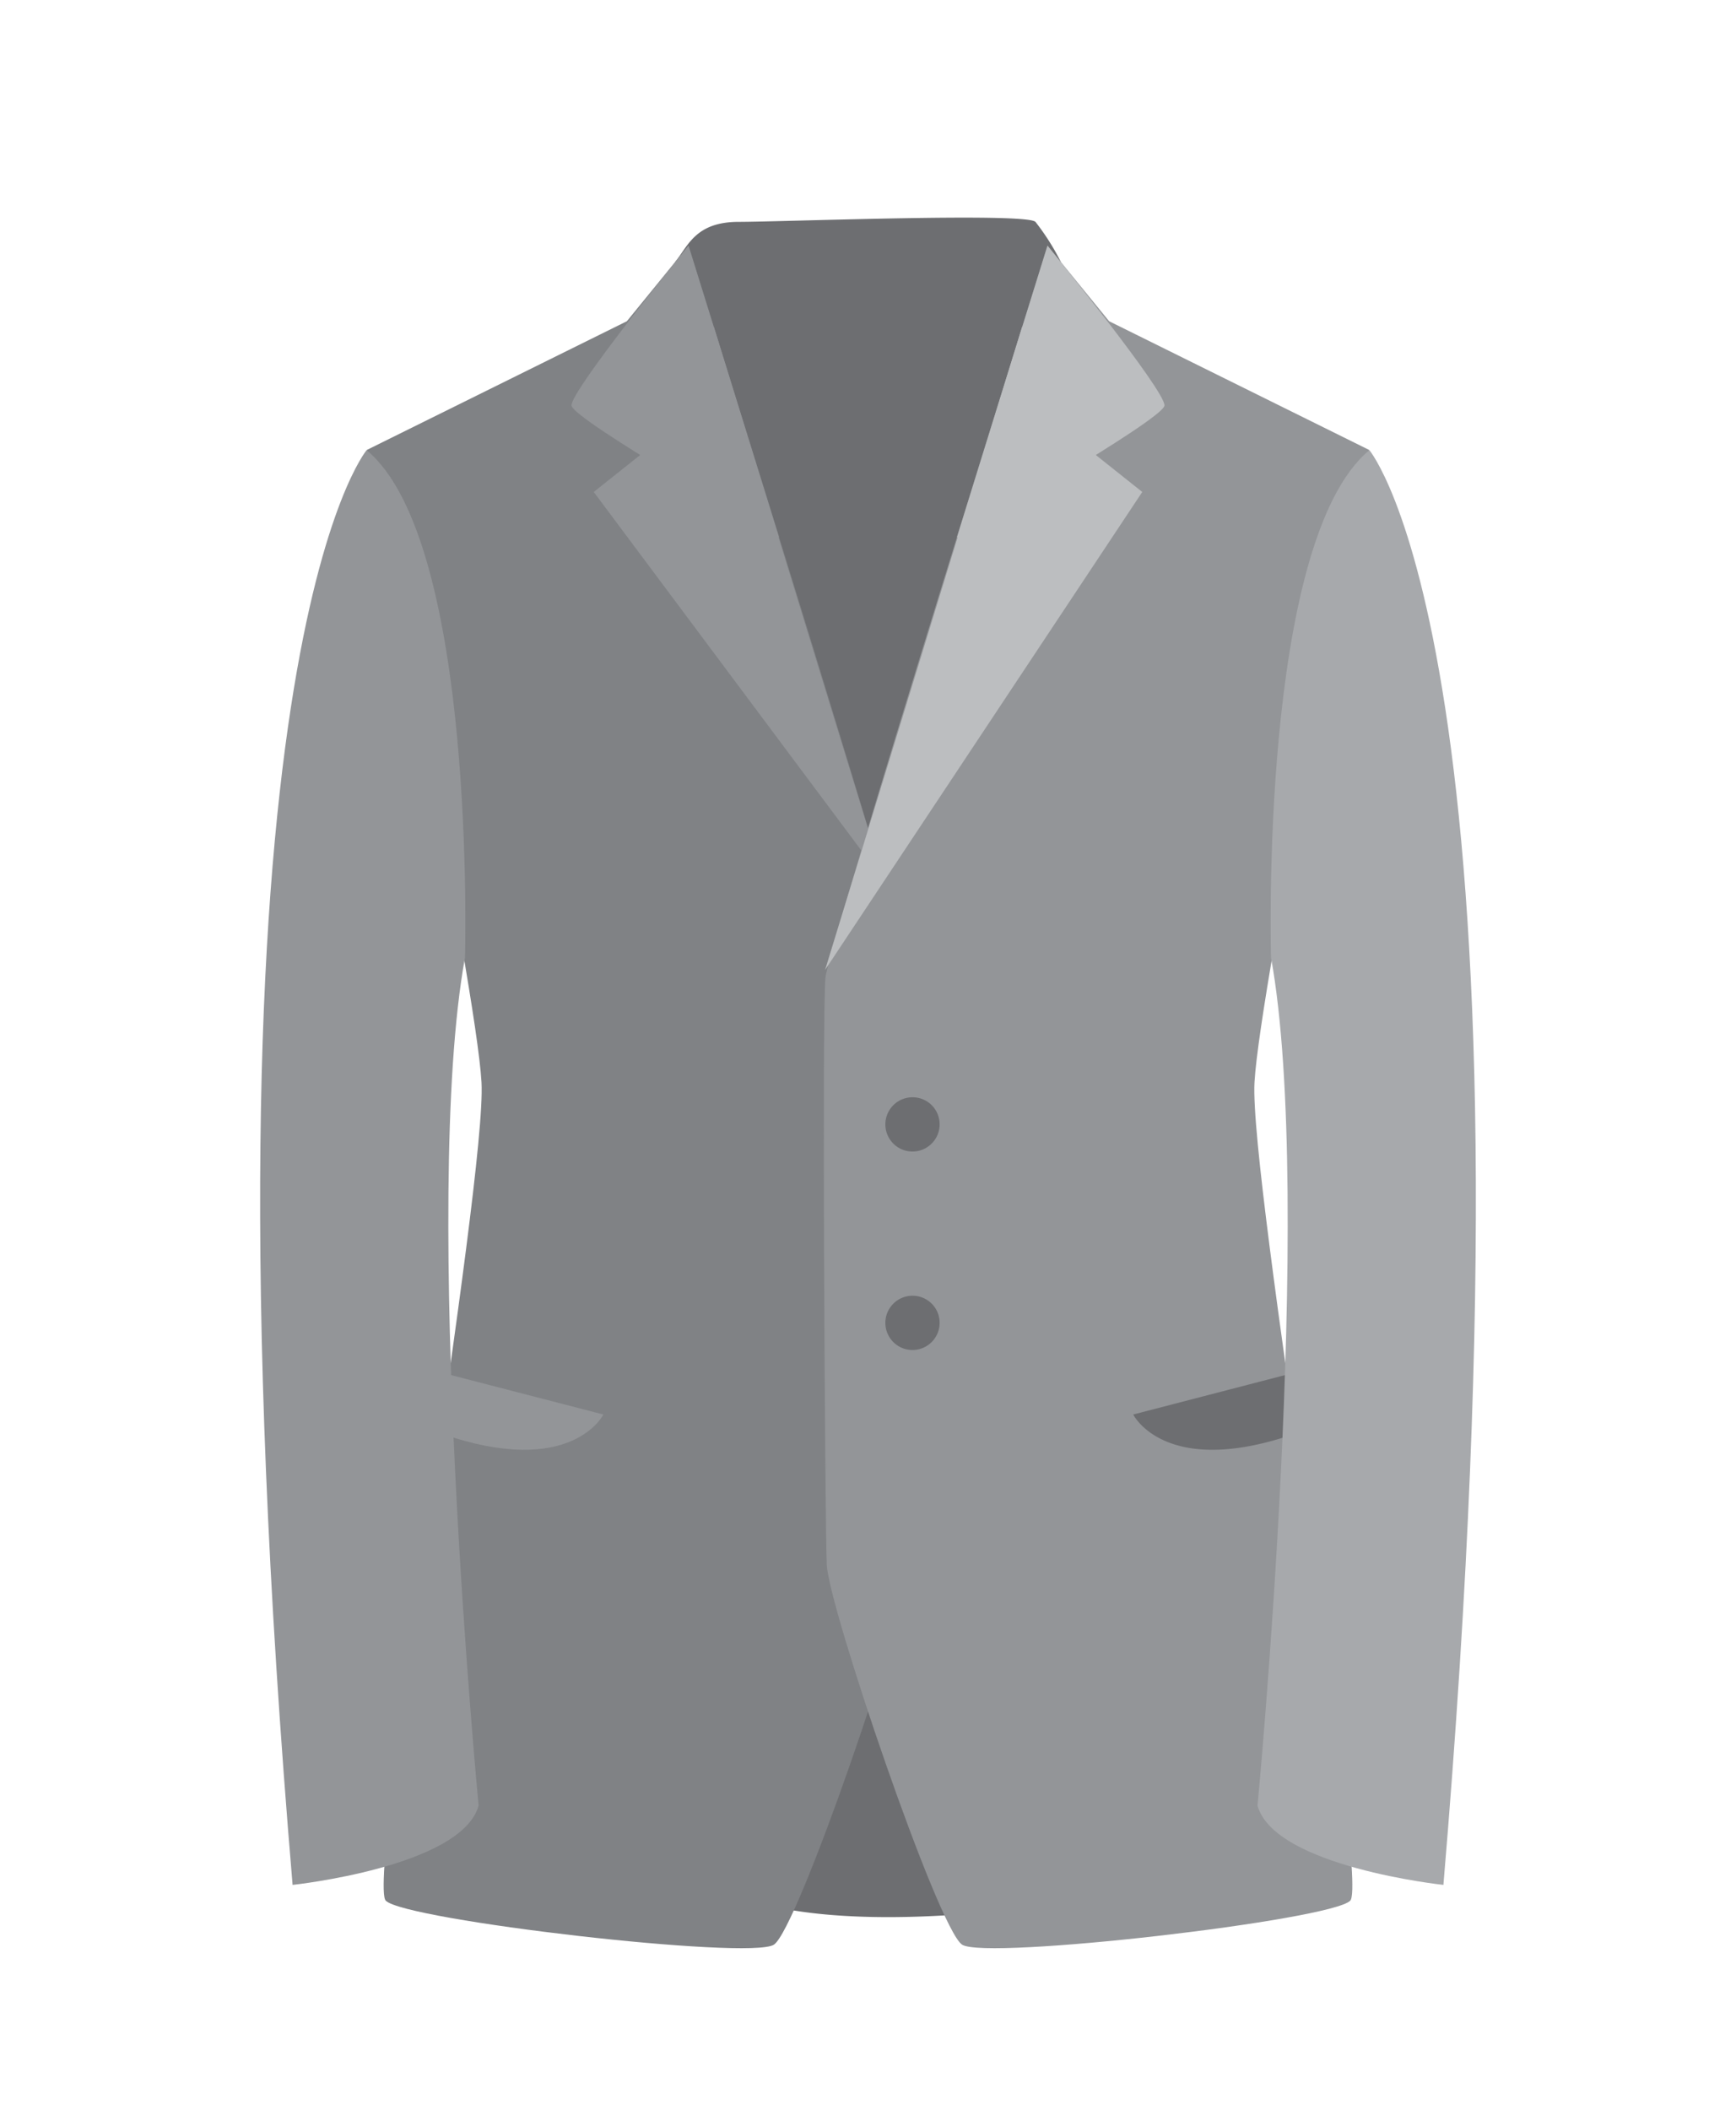 <svg xmlns="http://www.w3.org/2000/svg" viewBox="0 0 144 175">
  <g id="Layer_2" data-name="Layer 2">
    <g id="Layer_1-2" data-name="Layer 1">
      <path fill="#fff" d="M0 0h144v175H0z"/>
      <path d="M56 21.73c1.09-1.36 1.7-3.33 5.28-3.33s23.83-.79 24.61 0A19.6 19.6 0 0188 21.73l-6.4 62.49 6.4 73.59s-27.53 4.73-32-4.73 0-131.35 0-131.35" fill="#6d6e71"/>
      <path d="M57.11 20.37L52 26.64 30.42 37.32s9.06 44.34 9.52 52.43S30.39 156 32 157.63s30.19 4.94 32.19 3.65 11.09-28 11.23-31.52.4-45.9.11-48.68-18.42-60.71-18.42-60.71" fill="#808285"/>
      <path d="M64.63 44.58s-17.08-9.76-17.22-10.94 9.7-13.27 9.7-13.27M86.89 20.37L92 26.64l21.58 10.68s-9.06 44.34-9.52 52.43 9.55 66.25 7.94 67.88-30.19 4.94-32.19 3.65-11.08-28-11.23-31.52-.4-45.9-.11-48.68 18.42-60.71 18.42-60.71" fill="#939598"/>
      <path d="M79.37 44.58s17.08-9.76 17.22-10.94-9.7-13.27-9.7-13.27" fill="#bcbec0"/>
      <path fill="#939598" d="M59.21 27.09l-6.15 10.68-3.81 3.03 24.09 32.27"/>
      <path fill="#bcbec0" d="M84.79 27.09l6.15 10.68 3.81 3.03-26.31 39.64"/>
      <path d="M77.94 93.22A2.25 2.25 0 1175.7 91a2.24 2.24 0 012.24 2.25M77.94 109.71a2.25 2.25 0 11-2.24-2.25 2.24 2.24 0 012.24 2.25M107.44 118.88c-.24-1.64-.47-3.28-.69-4.88L94 117.31s2.64 5.36 13.48 1.57" fill="#6d6e71"/>
      <path d="M36.57 118.88c.24-1.64.47-3.28.69-4.88l12.79 3.31s-2.64 5.36-13.48 1.57" fill="#939598"/>
      <path d="M113.58 37.32s14.75 17.4 6.15 119c0 0-14-1.49-15.42-6.57 0 0 4.79-50.18 1.12-70.34 0 0-1-34.47 8.15-42.07" fill="#a7a9ac"/>
      <path d="M30.42 37.32s-14.75 17.4-6.15 119c0 0 14-1.49 15.43-6.57 0 0-4.8-50.18-1.13-70.34 0 0 1-34.47-8.15-42.07" fill="#939598"/>
    </g>
  </g>
</svg>
